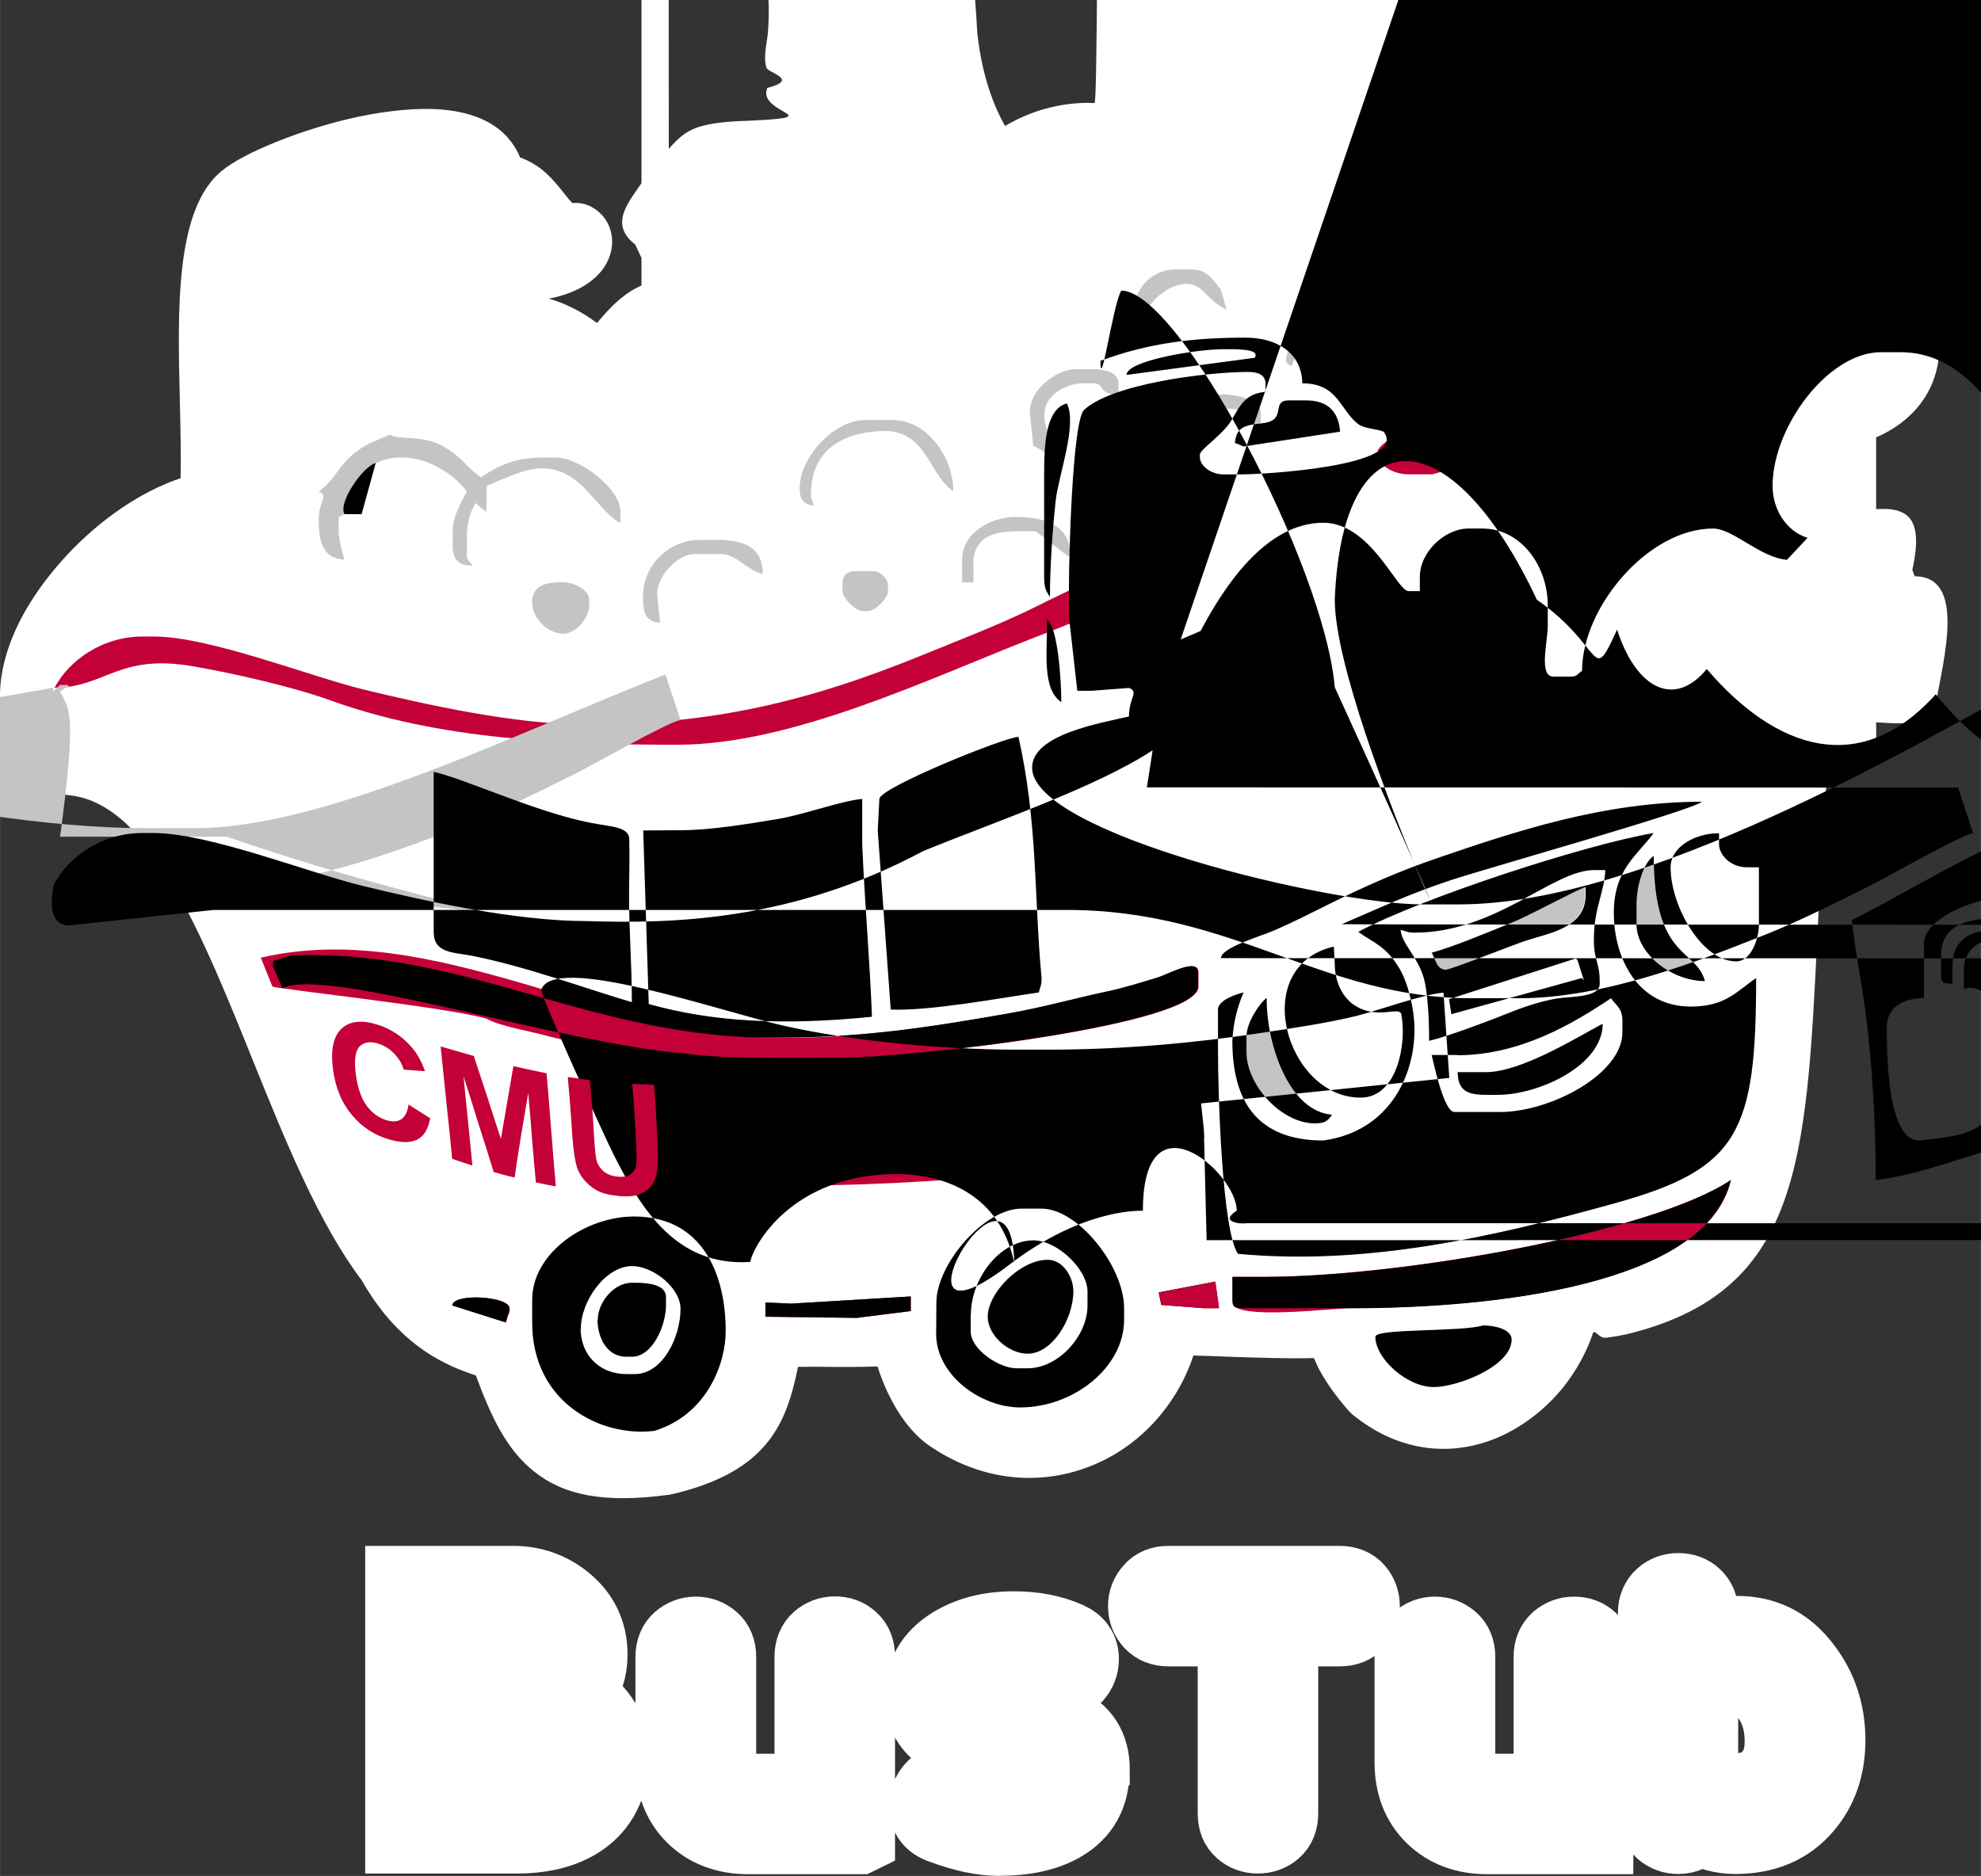 <?xml version="1.0" encoding="UTF-8" standalone="no"?>
<svg
   xmlns:dc="http://purl.org/dc/elements/1.1/"
   xmlns:cc="http://creativecommons.org/ns#"
   xmlns:rdf="http://www.w3.org/1999/02/22-rdf-syntax-ns#"
   xmlns:svg="http://www.w3.org/2000/svg"
   xmlns="http://www.w3.org/2000/svg"
   id="svg2696"
   version="1.1"
   viewBox="0 0 8.547 8.096"
   style="clip-rule:evenodd;fill-rule:evenodd;image-rendering:optimizeQuality;shape-rendering:geometricPrecision;text-rendering:geometricPrecision"
   height="55.808mm"
   width="58.92mm"
   xml:space="preserve"><rect x="0" y="0" width="8.547" height="8.096" fill="#333333" stroke="none"/>
 <defs
   id="defs2667">
  <style
   id="style2665"
   type="text/css">
   <![CDATA[
    .fil5 {fill:black}
    .fil4 {fill:#BAB9B9}
    .fil1 {fill:white}
    .fil2 {fill:#C30037}
    .fil3 {fill:#C4C4C4}
    .fil7 {fill:black;fill-rule:nonzero}
    .fil0 {fill:white;fill-rule:nonzero}
    .fil6 {fill:#C30037;fill-rule:nonzero}
   ]]>
  </style>
 
  
  
  
  
  
  
  
  
  
  
  
  
  
 </defs>
 <path
   class="fil0"
   d="m 8.092,2.972 0.021,0.001 c 0.045,0.003 0.089,0.079 0.096,0.043 0.008,-0.043 0.01,-0.057 0.013,-0.072 0.017,-0.085 0.036,-0.183 0.036,-0.257 1.451e-4,-0.032 0.003,-0.056 0.002,-0.056 -0.026,-1.015e-4 -0.049,-0.007 -0.07,-0.019 -0.02,0.024 -0.047,0.041 -0.077,0.048 -0.003,0.002 -0.006,0.006 -0.011,0.011 -7.399e-4,8.704e-4 -0.002,-2.321e-4 -0.003,-0.002 l -0.006,-0.005 c 0.002,0.03 9.575e-4,0.07 -6.383e-4,0.118 -0.002,0.059 -0.004,0.132 -2.466e-4,0.19 z m 0.003,0.29 c -0.03,-0.002 -0.056,-0.004 -0.068,-0.002 l -1.45e-5,-8.7e-5 c -0.057,0.008 -0.101,-0.003 -0.134,-0.029 -0.027,0.299 -0.04,0.57 -0.052,0.812 -0.048,0.98 -0.075,1.537 -0.83,1.717 L 7.012,5.759 C 6.988,5.765 6.961,5.769 6.932,5.773 6.9,5.778 6.887,5.742 6.874,5.75 6.847,5.833 6.802,5.915 6.744,5.988 6.67,6.079 6.572,6.157 6.462,6.204 6.346,6.253 6.216,6.269 6.083,6.234 6.003,6.213 5.923,6.174 5.846,6.113 5.839,6.108 5.832,6.102 5.825,6.095 5.785,6.051 5.734,5.987 5.695,5.916 5.685,5.898 5.677,5.88 5.669,5.861 c -0.122,0.003 -0.244,-0.002 -0.372,-0.006 -0.049,-0.002 -0.098,-0.004 -0.148,-0.005 -0.025,0.075 -0.06,0.144 -0.103,0.205 -0.082,0.118 -0.193,0.209 -0.321,0.264 -0.128,0.055 -0.27,0.074 -0.415,0.047 C 4.207,6.347 4.103,6.304 4.005,6.236 l 2.321e-4,-3.337e-4 -0.002,-0.001 C 3.935,6.185 3.88,6.11 3.84,6.03 c -0.022,-0.043 -0.04,-0.089 -0.054,-0.133 -0.072,0.003 -0.136,0.002 -0.201,0.002 -0.045,-4.787e-4 -0.091,-9.72e-4 -0.142,-1.45e-5 -0.05,0.243 -0.128,0.451 -0.541,0.549 l -8.71e-5,-3.482e-4 c -0.005,0.001 -0.009,0.002 -0.014,0.003 -0.28,0.038 -0.454,0.004 -0.586,-0.102 C 2.186,6.255 2.121,6.12 2.053,5.936 1.939,5.898 1.727,5.819 1.561,5.526 1.376,5.281 1.234,4.931 1.092,4.579 0.871,4.031 0.648,3.476 0.307,3.433 0.286,3.432 0.264,3.426 0.244,3.414 0.136,3.351 0.067,3.268 0.03,3.172 c -0.05,-0.13 -0.035,-0.274 0.021,-0.416 0.049,-0.123 0.132,-0.246 0.232,-0.354 0.002,-0.003 0.005,-0.006 0.008,-0.009 0.141,-0.151 0.32,-0.274 0.488,-0.329 0.002,-0.099 -4.0619e-4,-0.21 -0.003,-0.325 -0.01,-0.401 -0.022,-0.837 0.182,-1.003 l 2.6111e-4,3.1915e-4 c 0.088,-0.074 0.344,-0.181 0.59,-0.233 0.126,-0.026 0.254,-0.04 0.364,-0.03 0.14,0.013 0.254,0.064 0.315,0.172 0.006,0.011 0.012,0.022 0.016,0.034 0.095,0.034 0.145,0.098 0.192,0.157 0.014,0.018 0.027,0.034 0.035,0.04 0.042,-0.004 0.081,0.01 0.114,0.039 l -4.36e-5,4.352e-5 6.093e-4,5.2224e-4 c 0.033,0.029 0.054,0.071 0.056,0.12 l 1.451e-4,0.005 c 4.062e-4,0.032 -0.008,0.068 -0.028,0.102 -0.032,0.055 -0.105,0.119 -0.245,0.146 0.071,0.02 0.14,0.055 0.208,0.105 0.108,-0.131 0.266,-0.283 0.538,-0.101 0.105,0.07 0.176,0.147 0.223,0.221 l 0.006,-0.01 c 0.03,-0.048 0.117,-0.137 0.207,-0.2 0.076,-0.053 0.161,-0.093 0.237,-0.093 0.046,0 0.088,0.003 0.13,0.01 0.014,-0.189 0.097,-0.377 0.227,-0.52 0.14,-0.154 0.333,-0.257 0.552,-0.257 l 0.025,9.1391e-4 c 0.115,0.004 0.231,0.056 0.
333449,0.131 0.09,0.066 0.171,0.15 0.229,0.233 0.047,-0.075 0.105,-0.143 0.172,-0.192 0.076,-0.056 0.163,-0.089 0.258,-0.086 0.023,-0.091 0.062,-0.175 0.114,-0.247 0.076,-0.107 0.18,-0.189 0.296,-0.237 0.119,-0.049 0.253,-0.062 0.385,-0.028 0.126,0.032 0.25,0.107 0.358,0.232 0.096,0.111 0.127,0.207 0.154,0.305 0.076,-0.054 0.157,-0.091 0.3,-0.091 0.106,0 0.177,0.057 0.222,0.141 0.029,0.053 0.045,0.119 0.051,0.181 0.355,-0.013 0.617,0.122 0.767,0.307 0.07,0.085 0.116,0.181 0.137,0.279 0.022,0.101 0.017,0.204 -0.015,0.301 -0.057,0.171 -0.199,0.315 -0.432,0.381 0.055,-0.006 0.108,-0.007 0.159,0.005 0.137,0.031 0.219,0.114 0.201,0.315 0.104,0.055 0.137,0.173 0.136,0.314 -5.077e-4,0.104 -0.022,0.215 -0.041,0.31 l -0.013,0.068 c -0.039,0.219 -0.239,0.206 -0.398,0.195 z M 7.775,2.313 c -0.018,-0.022 -0.03,-0.049 -0.032,-0.079 -5.223e-4,-0.006 -6.818e-4,-0.012 -4.497e-4,-0.018 h -1.161e-4 c 8.7e-5,-0.002 8.7e-5,-0.025 8.7e-5,-0.049 h 5.658e-4 c -5.8e-5,-0.167 -1.161e-4,-0.38 0.235,-0.391 0.128,-0.037 0.203,-0.11 0.231,-0.193 0.015,-0.046 0.017,-0.097 0.006,-0.148 -0.012,-0.055 -0.038,-0.109 -0.078,-0.158 -0.101,-0.124 -0.288,-0.214 -0.551,-0.199 l -0.097,0.025 c -0.078,0.019 -0.156,-0.028 -0.176,-0.105 -0.004,-0.015 -0.005,-0.029 -0.004,-0.044 l -0.001,-0.098 v -0.002 h -5.657e-4 c 0,-0.034 -0.004,-0.07 -0.013,-0.096 -0.072,0.007 -0.114,0.04 -0.166,0.081 -0.03,0.024 -0.063,0.05 -0.101,0.075 -0.066,0.044 -0.156,0.027 -0.201,-0.04 -0.005,-0.008 -0.01,-0.016 -0.013,-0.024 -0.035,-0.074 -0.051,-0.135 -0.067,-0.195 -0.02,-0.074 -0.039,-0.145 -0.098,-0.213 -0.067,-0.078 -0.14,-0.123 -0.211,-0.141 -0.07,-0.018 -0.14,-0.011 -0.204,0.015 -0.066,0.027 -0.126,0.075 -0.17,0.138 -0.051,0.071 -0.081,0.16 -0.081,0.259 0,0.08 -0.065,0.145 -0.145,0.145 -0.027,0 -0.053,-0.007 -0.074,-0.021 -0.011,-0.005 -0.022,-0.009 -0.033,-0.012 -0.036,-0.008 -0.071,0.003 -0.103,0.027 -0.046,0.034 -0.087,0.088 -0.12,0.15 -0.029,0.054 -0.05,0.112 -0.063,0.166 -0.018,0.078 -0.096,0.126 -0.174,0.108 -0.02,-0.005 -0.037,-0.013 -0.053,-0.024 -0.062,-0.044 -0.1,-0.131 -0.131,-0.199 -0.008,-0.019 -0.016,-0.036 -0.019,-0.041 -0.039,-0.069 -0.107,-0.145 -0.185,-0.201 -0.059,-0.043 -0.121,-0.073 -0.174,-0.075 -0.004,-1.3056e-4 -7.834e-4,2.176e-4 -0.015,2.176e-4 -0.131,0 -0.25,0.065 -0.338,0.162 -0.092,0.101 -0.149,0.233 -0.154,0.363 -1.161e-4,0.003 1.741e-4,0.002 1.741e-4,0.017 0,0.017 0.002,0.033 0.004,0.048 0.007,0.047 0.012,0.084 -0.01,0.133 -0.045,0.103 -0.119,0.134 -0.272,0.067 -0.018,-0.008 -0.036,-0.013 -0.057,-0.016 -0.023,-0.004 -0.05,-0.005 -0.084,-0.005 -0.01,0 -0.039,0.017 -0.071,0.04 -0.06,0.042 -0.113,0.093 -0.128,0.116 -0.103,0.164 -0.148,0.254 -0.167,0.291 -0.049,0.098 -0.071,0.141 -0.194,0.092 l -1.161e-4,3.047e-4 c -0.102,-0.04 -0.099,-0.085 -0.091,-0.164 0.004,-0.041 0.022,-0.206 -0.183,-0.344 -0.077,-0.051 -0.139,0.027 -0.181,0.079 -0.
052528,0.066 -0.095,0.119 -0.178,0.126 -0.049,0.004 -0.094,-0.016 -0.123,-0.051 -0.088,-0.091 -0.176,-0.13 -0.259,-0.131 -0.102,-2.031e-4 -0.208,0.055 -0.31,0.144 -0.157,0.139 -0.207,0.377 -0.222,0.452 -0.018,0.088 -0.027,0.138 -0.144,0.142 -0.037,0.001 -0.065,-0.004 -0.088,-0.015 -0.052,0.004 -0.109,0.007 -0.157,0.008 -0.102,3.191e-4 -0.198,-0.012 -0.235,-0.049 l -0.003,-0.003 c -0.02,0.052 -0.07,0.088 -0.126,0.092 -0.13,0.017 -0.293,0.125 -0.425,0.265 -0.002,0.002 -0.004,0.005 -0.007,0.007 -0.076,0.083 -0.139,0.175 -0.175,0.265 -0.031,0.077 -0.041,0.149 -0.019,0.205 0.011,0.029 0.033,0.057 0.067,0.081 0.492,0.082 0.744,0.705 0.992,1.321 0.136,0.338 0.272,0.674 0.435,0.886 0.005,0.007 0.01,0.014 0.013,0.021 0.118,0.211 0.271,0.262 0.347,0.287 0.002,7.689e-4 0.005,0.002 0.007,0.002 0.07,0.023 0.115,0.04 0.142,0.115 0.059,0.167 0.107,0.284 0.177,0.34 0.065,0.052 0.17,0.066 0.355,0.042 0.271,-0.066 0.301,-0.221 0.335,-0.398 l 0.007,-0.035 c 0.013,-0.068 0.072,-0.116 0.138,-0.118 m -0.847,-3.926 c -0.019,-0.022 -0.031,-0.05 -0.034,-0.081 m -0.727,-0.122 c 0.066,-0.059 0.136,-0.107 0.209,-0.144 -0.067,0.002 -0.127,-0.002 -0.176,-0.015 -0.136,-0.037 -0.204,-0.117 -0.172,-0.263 0.004,-0.062 0.031,-0.082 0.074,-0.11 0.014,-0.009 0.049,-0.032 0.076,-0.059 0.001,-0.001 0.002,-0.003 0.004,-0.004 -0.012,2.6112e-4 -0.019,7.2533e-4 -0.022,0.001 -0.12,0.027 -0.213,0.05 -0.295,0.074 -0.051,0.014 -0.096,0.029 -0.138,0.044 -0.016,0.111 -0.024,0.334 -0.022,0.554 0.002,0.184 0.01,0.359 0.026,0.453 0.001,-0.009 0.005,-0.016 0.017,-0.016 0.052,-1.451e-4 0.096,0.009 0.124,0.014 0.034,-0.136 0.112,-0.366 0.295,-0.528 z m 0.36,-0.546 c -0.02,0.022 -0.046,0.038 -0.076,0.044 l 0.008,0.005 c 0.002,4.0618e-4 0.004,0.001 0.003,0.002 -0.011,0.019 -0.023,0.039 -0.038,0.061 0.07,-0.006 0.154,-0.017 0.241,-0.029 l 0.002,-2.901e-4 -0.002,-0.003 c -0.026,-0.032 -0.053,-0.067 -0.1,-0.071 -0.013,-0.001 -0.026,-0.004 -0.038,-0.008 z m -0.076,0.044 c -0.006,0.001 -0.011,0.002 -0.017,0.003 -0.008,0.002 0.016,4.6421e-4 0.025,0.002 z m 1.592,4.628 c 0.093,10e-4 0.183,0.002 0.299,-0.009 0.079,-0.007 0.149,0.05 0.157,0.129 l 1.741e-4,-1.45e-5 c 0.005,0.043 0.024,0.109 0.056,0.17 0.021,0.042 0.046,0.079 0.072,0.098 l 2.031e-4,-2.902e-4 c 0.064,0.045 0.13,0.072 0.194,0.083 0.086,0.016 0.172,0.005 0.248,-0.028 0.077,-0.033 0.145,-0.09 0.197,-0.164 0.042,-0.06 0.073,-0.132 0.087,-0.213 0.013,-0.072 0.078,-0.122 0.15,-0.118 0.095,0.001 0.179,0.004 0.261,0.008 0.159,0.006 0.308,0.012 0.46,6.963e-4 0.079,-0.006 0.148,0.054 0.155,0.133 l 1.305e-4,-1.45e-5 c 0.002,0.024 0.013,0.052 0.028,0.08 0.023,0.043 0.054,0.082 0.081,0.112 0.042,0.033 0.084,0.053 0.124,0.064 0.066,0.017 0.133,0.009 0.193,-0.017 0.066,-0.028 0.125,-0.076 0.171,-0.132 0.04,-0.049 0.068,-0.103 0.082,-0.155 0.005,-0.019 0.013,-0.036 0.024,-0.05 0.058,-0.083 0.171,-0.1 0.264,-0.114 0.022,-0.003 0.043,-0.
0064 0.053,-0.009 l 0.002,-4.061e-4 -4.35e-5,-1.596e-4 c 0.543,-0.129 0.567,-0.607 0.608,-1.448 0.022,-0.444 0.048,-0.98 0.152,-1.614 0.007,-0.045 0.034,-0.081 0.071,-0.102 m -2.73,3.245 c 0.006,3.191e-4 0.012,0.001 0.018,0.002 m 3.032,-2.897 -0.003,3.772e-4 5.81e-5,7.398e-4 0.006,0.005 c -7.544e-4,-0.002 -0.002,-0.004 -0.002,-0.006 z"
   id="path2670"
   style="fill:#ffffff;fill-rule:nonzero" /><path
   class="fil1"
   d="m 8.01,3.116 c 0.088,-0.011 0.319,0.05 0.341,-0.074 0.036,-0.203 0.132,-0.554 -0.09,-0.555 -0.003,-0.009 -0.007,-0.019 -0.01,-0.028 0.078,-0.348 -0.14,-0.257 -0.364,-0.237 0.004,-0.108 -0.019,-0.301 0.11,-0.301 0.646,-0.167 0.412,-1.044 -0.433,-0.987 -0.037,0.009 -0.073,0.019 -0.11,0.028 -4.787e-4,-0.036 -9.574e-4,-0.072 -0.001,-0.109 0,-0.105 -0.032,-0.242 -0.131,-0.242 -0.186,0 -0.235,0.089 -0.374,0.182 -0.079,-0.164 -0.058,-0.294 -0.19,-0.447 -0.368,-0.426 -0.921,-0.112 -0.921,0.366 -0.267,-0.141 -0.476,0.175 -0.534,0.423 -0.034,-0.009 -0.087,-0.157 -0.109,-0.195 -0.089,-0.155 -0.297,-0.343 -0.479,-0.349 -0.367,-0.013 -0.656,0.346 -0.656,0.686 0,0.097 0.05,0.169 -0.075,0.115 -0.058,-0.026 -0.118,-0.034 -0.198,-0.034 -0.103,0 -0.283,0.163 -0.321,0.224 -0.413,0.659 0.068,0.166 -0.432,-0.168 -0.265,-0.177 -0.378,0.174 -0.451,0.18 -0.254,-0.269 -0.536,-0.213 -0.776,-0.002 -0.259,0.229 -0.273,0.643 -0.276,0.543 -0.007,0.004 -0.358,0.014 -0.371,0.001 -0.076,-0.154 -0.07,-1.082 -0.012,-1.237 0.14,-0.056 0.275,-0.093 0.524,-0.15 0.049,-0.011 0.277,-0.011 0.277,0.056 0,0.024 0.015,0.012 0.015,0.035 -0.069,0.01 -0.074,0.087 -0.137,0.153 -0.049,0.051 -0.11,0.085 -0.11,0.086 -0.047,0.173 0.269,0.116 0.59,0.074 0.225,-0.029 0.203,-0.147 0.168,-0.13 -0.159,0 -0.146,-0.205 -0.353,-0.222 0,-0.377 -0.919,-0.088 -1.071,0.046 C 0.834,1.025 0.952,1.781 0.918,2.182 c -0.429,0.046 -1.089,0.823 -0.602,1.107 0.683,0.074 0.89,1.54 1.365,2.157 0.197,0.355 0.473,0.345 0.487,0.385 0.135,0.381 0.227,0.54 0.699,0.476 0.384,-0.091 0.407,-0.307 0.454,-0.548 0.224,-0.014 0.354,0.007 0.577,-0.014 0.011,0.105 0.083,0.296 0.189,0.372 0.392,0.273 0.868,0.038 0.951,-0.414 0.268,0.003 0.501,0.026 0.739,0.008 0.009,0.108 0.094,0.221 0.154,0.285 0.346,0.281 0.734,-0.02 0.81,-0.31 0.027,-0.047 0.174,-0.053 0.237,-0.068 0.962,-0.229 0.553,-1.257 0.869,-3.18 0.012,0.005 0.144,-0.052 0.2,-0.062 0.06,0.036 0.031,0.081 0.031,0.143 -0.079,0.02 -0.135,0.116 -0.13,0.151 0.01,0.072 -0.038,0.46 0.061,0.445 z"
   id="path2672"
   style="fill:#ffffff" /><path
   class="fil2"
   d="m 0.233,2.968 c 0.221,0 0.276,-0.148 0.597,-0.093 0.177,0.03 0.436,0.09 0.591,0.146 0.471,0.171 1.005,0.193 1.502,0.193 0.492,0 1.073,-0.28 1.536,-0.461 0.142,-0.055 0.376,-0.148 0.491,-0.203 l 0.025,-0.16 c -0.072,0.017 -0.408,0.179 -0.491,0.221 -0.155,0.078 -0.33,0.145 -0.499,0.214 -0.501,0.205 -0.919,0.302 -1.454,0.302 -0.309,0 -0.702,-0.088 -0.965,-0.152 -0.235,-0.058 -0.664,-0.228 -0.901,-0.228 h -0.049 c -0.176,0 -0.318,0.103 -0.381,0.221 z"
   id="path2674"
   style="fill:#c30037" /><path
   class="fil2"
   d="m 6.178,2.047 c 0.027,0 0.357,-0.134 0.435,-0.155 0.143,-0.039 0.4,-0.022 0.4,-0.189 v -0.061 c 0,-0.048 -0.067,-0.098 -0.123,-0.098 h -0.074 c -0.119,0 -0.872,0.327 -0.872,0.405 0,0.062 0.067,0.098 0.135,0.098 z m -5.053,2.086 0.05,0.124 c -0.01,0.008 0.747,0.088 0.923,0.139 0.058,0.033 0.19,0.054 0.268,0.076 0.17,0.047 0.412,0.049 0.599,0.083 0.137,0.025 0.509,0.01 0.671,0.01 0.297,0 1.535,-0.141 1.535,-0.307 v -0.061 c 0,-0.065 -0.128,0.008 -0.174,0.022 -0.064,0.019 -0.15,0.046 -0.211,0.059 -0.157,0.033 -0.277,0.069 -0.442,0.098 -0.317,0.055 -0.61,0.103 -0.978,0.103 -0.744,0 -1.499,-0.519 -2.241,-0.346 z m 4.071,0.777 -0.012,-0.111 c -0.52,0.147 -1.442,0.249 -2.169,0.209 -0.025,-0.001 -0.042,0.014 -0.042,0.035 0,0.034 0.003,0.074 0.049,0.074 0.778,0.008 1.445,-0.016 2.174,-0.207 z m 0.712,0.305 c 0.04,0 0.135,-0.085 0.135,-0.147 0,-0.049 -0.067,-0.098 -0.111,-0.098 -0.061,0 -0.147,0.057 -0.147,0.111 v 0.012 c 0,0.063 0.071,0.123 0.123,0.123 z m 1.118,-0.221 c 0.067,-0.035 0.147,-0.058 0.147,-0.16 0,-0.015 -0.019,-0.049 -0.049,-0.049 h -0.025 c -0.081,0 -0.16,0.043 -0.16,0.123 0,0.016 0.072,0.074 0.086,0.086 z m -1.572,0.516 h -0.135 v 0.112 c 0,0.078 0.441,0.023 0.516,0.023 0.603,0 1.528,-0.098 1.634,-0.553 -0.335,0.224 -1.414,0.418 -2.014,0.418 z"
   id="path2676"
   style="fill:#c30037" /><polygon
   transform="translate(1.6554492e-5,-4.9108921e-6)"
   class="fil2"
   points="3.93,5.658 3.93,5.595 3.415,5.626 3.304,5.621 3.304,5.683 3.697,5.688 "
   id="polygon2678"
   style="fill:#c30037" /><path
   class="fil2"
   d="m 1.953,5.634 0.23,0.073 0.004,-0.012 c 0.008,-0.033 0.012,-0.023 0.012,-0.049 0,-0.052 -0.244,-0.067 -0.246,-0.012 z"
   id="path2680"
   style="fill:#c30037" /><path
   class="fil3"
   d="m 2.579,5.695 c 0,0.081 0.043,0.16 0.123,0.16 h 0.025 c 0.09,0 0.147,-0.137 0.147,-0.221 v -0.037 c 0,-0.054 -0.079,-0.061 -0.135,-0.061 h -0.012 c -0.08,0 -0.147,0.086 -0.147,0.16 z m -0.983,-3.783 c -0.14,0.074 -0.131,0.146 -0.221,0.209 0.045,0.017 0,0.039 0,0.123 0,0.1 0.019,0.164 0.111,0.172 -0.011,-0.046 -0.025,-0.077 -0.025,-0.135 v -0.049 l 0.025,-0.012 c -0.029,-0.049 0.079,-0.206 0.135,-0.221 0.161,-0.077 0.338,0.041 0.393,0.123 -0.024,0.045 -0.061,0.106 -0.061,0.172 v 0.061 c 0,0.062 0.025,0.085 0.086,0.086 -0.015,-0.022 -0.025,-0.022 -0.025,-0.049 v -0.074 c 0,-0.065 0.015,-0.106 0.037,-0.147 l 0.047,0.039 0.002,-0.113 c 0.159,-0.067 0.277,-0.137 0.427,0.015 0.034,0.034 0.112,0.134 0.15,0.144 v -0.049 c 0,-0.095 -0.172,-0.233 -0.283,-0.233 -0.135,0 -0.202,0.007 -0.319,0.086 -0.065,-0.044 -0.076,-0.084 -0.162,-0.133 -0.093,-0.053 -0.192,-0.026 -0.231,-0.051 l -0.086,0.037 z m 0.7,0.688 c 0,0.067 0.065,0.135 0.135,0.135 0.052,0 0.111,-0.067 0.111,-0.123 v -0.025 c 0,-0.042 -0.068,-0.074 -0.111,-0.074 h -0.012 c -0.068,0 -0.123,0.016 -0.123,0.086 z m 0.54,-0.025 c -0.011,-0.076 0.082,-0.184 0.16,-0.184 h 0.111 c 0.073,0 0.112,0.069 0.184,0.086 0,-0.117 -0.084,-0.147 -0.197,-0.147 h -0.074 c -0.132,0 -0.246,0.106 -0.246,0.246 0,0.064 0.009,0.109 0.074,0.111 z m 0.663,-0.442 c 0,-0.194 0.14,-0.266 0.304,-0.273 0.196,-0.008 0.203,0.189 0.31,0.26 0,-0.153 -0.119,-0.307 -0.258,-0.307 h -0.123 c -0.135,0 -0.282,0.161 -0.282,0.295 0,0.044 0.015,0.07 0.061,0.074 -0.008,-0.035 -0.012,-0.021 -0.012,-0.049 z m 0.332,0.418 v -0.025 c 0,-0.029 -0.033,-0.061 -0.061,-0.061 h -0.086 c -0.029,0 -0.049,0.02 -0.049,0.049 v 0.037 c 0,0.03 0.056,0.086 0.086,0.086 h 0.025 c 0.03,0 0.086,-0.056 0.086,-0.086 z m 0.368,-0.111 c 0,-0.164 0.151,-0.147 0.27,-0.147 l 0.14,0.108 0.008,-0.01 c 0,-0.125 -0.113,-0.16 -0.233,-0.16 -0.116,0 -0.233,0.073 -0.233,0.184 v 0.098 h 0.049 v -0.074 z m 0.307,-0.651 c 0,-0.081 0.088,-0.135 0.172,-0.135 h 0.037 c 0.058,0 0.014,0.047 0.111,0.049 v -0.049 c 0,-0.048 -0.061,-0.061 -0.111,-0.061 h -0.074 c -0.083,0 -0.209,0.094 -0.197,0.197 l 0.014,0.135 c 0.029,0.008 0.131,0.089 0.114,0.021 -0.009,-0.034 -0.066,-0.078 -0.066,-0.144 z m 0.786,-0.454 -0.025,-0.086 c -0.031,-0.036 -0.057,-0.086 -0.123,-0.086 h -0.074 c -0.092,0 -0.172,0.074 -0.172,0.16 v 0.074 h 0.037 c 0.002,-0.09 0.106,-0.172 0.184,-0.172 0.073,0 0.08,0.066 0.172,0.111 z m -0.16,0.54 c 0,-0.055 0.077,-0.111 0.135,-0.111 h 0.037 c 0.094,0 0.059,0.057 0.123,0.074 0.016,-0.032 0.012,0.01 0.012,-0.037 v -0.025 c 0,-0.049 -0.106,-0.074 -0.16,-0.074 -0.087,0 -0.197,0.068 -0.197,0.16 v 0.086 c 0,0.041 0.052,0.077 0.086,0.086 0,-0.089 -0.037,-0.092 -0.037,-0.16 z m 0.442,-0.295 c 0.005,-0.045 0.08,-0.123 0.135,-0.123 h 0.049 c 0.094,0 0.042,0.062 0.135,0.111 0,-0.069 -0.025,-0.16 -0.086,-0.16 h -0.098 c -0.069,0 -0.16,0.078 -0.16,0.147 0,0.017 0.014,0.018 0.025,0.025 z m -5.343,1.388 c -0.006,0.028 -
0.012,0.028 -0.012,0.061 v 0.037 c 0,0.029 0.039,0.077 0.074,0.079 l 0.626,-0.067 H 1.105 c 0.72,0 1.099,0.381 1.744,0.381 h 0.209 c 0.37,0 0.781,-0.164 1.055,-0.272 0.147,-0.058 0.307,-0.139 0.452,-0.211 0.088,-0.044 0.384,-0.215 0.45,-0.23 l -0.065,-0.196 c -0.621,0.242 -1.461,0.663 -2.027,0.663 h -0.221 c -0.398,0 -0.988,-0.087 -1.281,-0.193 -0.154,-0.056 -0.413,-0.116 -0.591,-0.146 -0.321,-0.055 -0.376,0.093 -0.597,0.093 z m 5.146,1.498 v 0.074 c 0,0.142 0.149,0.307 0.295,0.307 0.045,0 0.055,-0.012 0.074,-0.037 -0.181,-0.015 -0.282,-0.287 -0.282,-0.504 -0.031,0.022 -0.086,0.108 -0.086,0.16 z m 0.86,-0.282 c 0.02,0 0.294,-0.108 0.342,-0.124 0.101,-0.033 0.259,-0.056 0.259,-0.195 v -0.037 c -0.035,0.009 -0.244,0.124 -0.323,0.156 -0.084,0.034 -0.263,0.109 -0.34,0.127 0.016,0.031 0.022,0.074 0.061,0.074 z m 0.823,-0.283 v 0.086 c 0,0.129 0.154,0.246 0.295,0.246 -0.038,-0.143 -0.221,-0.092 -0.221,-0.54 -0.045,0.033 -0.074,0.13 -0.074,0.209 z m -2.8,1.781 c 0,0.081 0.091,0.16 0.172,0.16 0.105,0 0.197,-0.148 0.197,-0.27 0,-0.059 -0.043,-0.135 -0.111,-0.135 -0.118,0 -0.258,0.142 -0.258,0.246 z"
   id="path2682"
   style="fill:#c4c4c4" /><path
   class="fil4"
   d="M 6.411,1.2 C 6.39,1.185 6.35,1.16 6.35,1.126 v -0.037 c 0,-0.054 0.121,-0.123 0.184,-0.123 0.029,0 0.049,0.02 0.049,0.049 v 0.074 c 0,0.06 -0.118,0.098 -0.172,0.111 z m 0.012,0.049 c 0.104,0 0.221,-0.102 0.221,-0.197 0,-0.075 -0.104,-0.147 -0.172,-0.147 h -0.012 c -0.096,0 -0.197,0.089 -0.197,0.197 0,0.074 0.074,0.147 0.147,0.147 z"
   id="path2684"
   style="fill:#bab9b9" /><path
   class="fil5"
   d="m 5.934,5.769 c 0,-0.037 0.371,-0.02 0.465,-0.049 0.048,0 0.123,0.016 0.123,0.061 0,0.115 -0.233,0.205 -0.336,0.205 -0.117,0 -0.252,-0.124 -0.252,-0.217 z m -4.448,-3.55 h 0.074 l 0.061,-0.221 c -0.056,0.015 -0.164,0.172 -0.135,0.221 z m 2.776,3.464 c 0,-0.104 0.14,-0.246 0.258,-0.246 0.068,0 0.111,0.076 0.111,0.135 0,0.122 -0.092,0.27 -0.197,0.27 -0.081,0 -0.172,-0.078 -0.172,-0.16 z m -0.074,-0.012 v 0.074 c 0,0.08 0.124,0.16 0.197,0.16 h 0.049 c 0.132,0 0.258,-0.139 0.258,-0.27 v -0.061 c 0,-0.097 -0.131,-0.221 -0.233,-0.221 -0.147,0 -0.27,0.167 -0.27,0.319 z m -1.609,0.025 c 0,-0.074 0.068,-0.16 0.147,-0.16 h 0.012 c 0.056,0 0.135,0.007 0.135,0.061 v 0.037 c 0,0.085 -0.057,0.221 -0.147,0.221 h -0.025 c -0.08,0 -0.123,-0.079 -0.123,-0.16 z m -0.074,0.037 c 0,0.115 0.082,0.197 0.197,0.197 h 0.037 c 0.118,0 0.197,-0.156 0.197,-0.282 0,-0.09 -0.118,-0.184 -0.209,-0.184 -0.114,0 -0.221,0.15 -0.221,0.27 z m 3.757,-1.356 -0.01,-0.065 0.548,-0.176 0.007,0.01 0.027,0.085 -0.009,-0.01 z m -0.023,-0.192 c -0.04,0 -0.045,-0.043 -0.061,-0.074 0.077,-0.018 0.256,-0.093 0.34,-0.127 0.08,-0.032 0.288,-0.146 0.323,-0.156 v 0.037 c 0,0.139 -0.158,0.162 -0.259,0.195 -0.048,0.016 -0.322,0.124 -0.342,0.124 z m -0.135,-0.16 c -0.033,0 -0.034,-0.006 -0.061,-0.012 0.005,0.059 0.068,0.11 0.097,0.198 0.021,0.064 0.026,0.194 0.026,0.281 0.085,-0.02 0.271,-0.091 0.363,-0.128 0.058,-0.023 0.129,-0.045 0.19,-0.055 0.062,-0.01 0.183,-0.003 0.183,-0.063 v -0.012 c 0,-0.078 -0.025,-0.093 -0.025,-0.172 v -0.012 c 0,-0.129 0.047,-0.206 0.049,-0.295 h -0.049 c -0.178,0 -0.422,0.27 -0.774,0.27 z m 0.307,0.602 c 0.152,0 0.391,-0.149 0.504,-0.209 0,0.18 -0.274,0.307 -0.454,0.307 h -0.049 c -0.082,0 -0.121,-0.018 -0.123,-0.098 z m -0.123,-0.074 h -0.111 c 0.011,0.047 0.054,0.246 0.098,0.246 h 0.197 c 0.217,0 0.528,-0.163 0.528,-0.344 v -0.049 c 0,-0.056 -0.026,-0.064 -0.049,-0.098 -0.164,0.11 -0.393,0.246 -0.663,0.246 z m -3.992,1.056 c 0,-0.201 0.229,-0.359 0.44,-0.359 0.292,0 0.395,0.245 0.395,0.495 0,0.135 -0.077,0.358 -0.307,0.43 -0.233,0.029 -0.528,-0.123 -0.528,-0.467 z m 1.744,0.012 c 0,-0.162 0.203,-0.405 0.368,-0.405 h 0.086 c 0.156,0 0.356,0.248 0.356,0.43 v 0.049 c 0,0.208 -0.22,0.379 -0.448,0.379 -0.171,0 -0.363,-0.14 -0.363,-0.317 z m -0.111,-0.026 1.161e-4,0.063 -0.233,0.029 -0.394,-0.005 v -0.061 l 0.111,0.005 z m -1.744,0.1 -0.004,0.012 -0.23,-0.073 c 0.002,-0.055 0.246,-0.04 0.246,0.012 0,0.026 -0.004,0.016 -0.012,0.049 z m 3.058,-0.164 0.016,0.114 -0.065,4.497e-4 -0.184,-0.014 -0.011,-0.054 z m 0.21,-0.02 c 0.6,0 1.68,-0.193 2.014,-0.418 -0.106,0.455 -1.031,0.553 -1.634,0.553 h -0.479 c -0.028,0 -0.037,-0.009 -0.037,-0.037 v -0.098 h 0.135 z m -0.074,-1.044 c 0,-0.052 0.055,-0.137 0.086,-0.16 0,0.216 0.102,0.489 0.282,0.504 -0.018,0.025 -0.028,0.037 -0.074,0.037 -0.145,0 -0.295,-0.166 -0.295,-0.307 0,-0.025 0,-0.049 0,-0.074 z m -0.197,0.295 0.012,0.111 0.012,0.479 c 0,0.
059477 -0.02,0.13 -0.073,0.13 l -0.111,0.017 c -0.054,0 -0.165,-0.405 -0.516,-0.405 h -0.037 c -0.267,0 -0.567,0.226 -0.586,0.454 l -0.579,0.012 c -0.061,-0.294 -0.297,-0.384 -0.508,-0.384 -0.452,0 -0.62,0.312 -0.631,0.379 -0.317,0.021 -0.47,-0.224 -0.595,-0.474 -0.034,-0.068 -0.307,-0.668 -0.307,-0.7 0.052,-0.159 0.761,0.089 1.039,0.153 0.277,0.064 0.682,0.105 1.012,0.105 0.045,0 0.09,0 0.135,0 0.323,0 0.635,-0.029 0.912,-0.071 0.146,-0.022 0.289,-0.043 0.417,-0.074 0.101,-0.025 0.287,-0.094 0.378,-0.101 l 0.025,0.368 z m 0.573,-0.676 0.004,0.074 c 0,0.087 0.041,0.149 0.083,0.177 0.107,0.071 0.205,-0.005 0.205,0.048 0.021,0.11 -0.014,0.352 -0.177,0.352 -0.32,0 -0.486,-0.565 -0.115,-0.652 z m -4.536,0.18 -0.041,-0.094 v -0.025 c 0.044,-0.01 0.058,-0.025 0.111,-0.025 h 0.061 c 0.696,0 1.229,0.356 1.977,0.356 0.012,0 0.025,0 0.037,0 0.368,0 0.661,-0.048 0.978,-0.103 0.165,-0.029 0.286,-0.065 0.442,-0.098 0.061,-0.013 0.147,-0.039 0.211,-0.059 0.046,-0.014 0.174,-0.087 0.174,-0.022 0,0.02 0,0.041 0,0.061 0,0.166 -1.238,0.307 -1.535,0.307 -0.161,0 -0.533,0.008 -0.671,-0.017 -0.537,-0.04 -1.556,-0.378 -1.745,-0.282 z m 0.652,-0.935 c 0.124,0.026 0.436,0.172 0.672,0.219 0.1,0.02 0.178,0.016 0.172,0.082 0.002,0.076 -8.124e-4,0.157 -9.574e-4,0.234 -2.902e-4,0.145 0.012,0.297 0.012,0.459 -0.192,-0.056 -0.455,-0.154 -0.689,-0.2 -0.083,-0.016 -0.166,-0.011 -0.166,-0.103 v -0.691 z m 5.19,0.572 c 0,-0.079 0.028,-0.176 0.074,-0.209 0,0.448 0.183,0.398 0.221,0.54 -0.141,0 -0.295,-0.116 -0.295,-0.246 z m 0.147,-0.16 c 0,-0.089 0.106,-0.147 0.209,-0.147 v 0.049 c 0,0.038 0.042,0.098 0.123,0.098 h 0.049 v 0.246 c 0,0.066 -0.035,0.16 -0.098,0.16 -0.149,0 -0.283,-0.24 -0.283,-0.405 z m -3.414,-0.295 c 0,-0.048 0.542,-0.267 0.6,-0.268 0.084,0.369 0.067,0.695 0.1,1.042 0,0.033 -0.006,0.034 -0.012,0.061 -0.179,0.026 -0.466,0.08 -0.639,0.074 l -0.056,-0.773 0.007,-0.136 z m -0.86,0.135 c 0.136,0 0.297,-0.028 0.419,-0.048 0.112,-0.018 0.28,-0.08 0.367,-0.087 v 0.197 c 0.01,0.241 0.033,0.501 0.042,0.743 -0.386,0.039 -0.689,0.022 -0.963,-0.055 l -0.024,-0.749 z m 2.927,0.438 c 0.281,-0.149 0.98,-0.376 1.274,-0.426 -0.07,0.096 -0.172,0.157 -0.172,0.344 0,0.199 0.104,0.405 0.332,0.405 0.15,0 0.198,-0.066 0.282,-0.123 0,0.662 -0.073,0.822 -0.603,0.97 -0.551,0.154 -1.092,0.271 -1.633,0.22 -0.068,-0.099 -0.086,-0.684 -0.086,-0.882 0,-0.057 0,-0.115 0,-0.172 0,-0.04 0.076,-0.066 0.111,-0.074 -0.019,0.04 -0.045,0.119 -0.049,0.209 0,0.254 0.102,0.43 0.393,0.43 0.279,-0.039 0.393,-0.273 0.393,-0.479 0,-0.09 -0.03,-0.207 -0.066,-0.265 -0.06,-0.098 -0.11,-0.108 -0.176,-0.156 z m -0.593,0.114 c 0,-0.046 0.179,-0.097 0.226,-0.118 0.098,-0.043 0.143,-0.067 0.232,-0.111 0.156,-0.078 0.308,-0.146 0.482,-0.205 0.325,-0.111 0.71,-0.241 1.135,-0.241 -0.045,0.039 -0.935,0.289 -1.085,0.339 -0.186,0.062 -0.299,0.117 -0.468,0.189 -0.052,0.022 -0.116,0.
023588 -0.183,0.057 -0.045,0.023 -0.069,0.041 -0.106,0.066 -0.044,0.03 -0.17,0.109 -0.233,0.111 0,-0.029 0,-0.057 0,-0.086 z m -3.5,-0.847 0.021,0.779 C 1.599,4.049 1.326,3.982 1.142,4.025 L 0.699,3.248 C 1.102,3.185 1.416,3.179 1.768,3.288 Z m 3.107,-0.012 c 0,-0.133 0.117,-0.16 0.246,-0.16 0,0.016 0,0.033 0,0.049 -0.118,0 -0.197,0.041 -0.197,0.16 0,0.025 0,0.049 0,0.074 -0.035,-0.003 -0.049,2.901e-4 -0.049,-0.037 0,-0.029 0,-0.057 0,-0.086 z m 0.229,-0.476 c 0.001,0.077 0.003,0.154 0.004,0.23 -0.099,0.008 -0.307,0.087 -0.307,0.197 0,0.078 0,0.156 0,0.233 -0.089,0.002 -0.16,0.038 -0.16,0.126 0,0.106 -7.399e-4,0.489 0.139,0.489 0.17,-0.019 0.311,-0.028 0.316,-0.184 0.005,-0.148 0.065,-0.514 -0.123,-0.471 0,-0.025 0,-0.058 0,-0.083 0,-0.062 0.044,-0.123 0.111,-0.123 0.012,0 0.025,0 0.037,0 0.013,0.295 0.026,0.589 0.04,0.884 -0.198,0.045 -0.356,0.121 -0.568,0.148 0,-0.281 -0.02,-0.61 -0.069,-0.889 -0.012,-0.071 -0.029,-0.177 -0.034,-0.233 0.208,-0.105 0.407,-0.228 0.615,-0.324 z m 1.417,-0.605 c 0,-0.04 0.043,-0.045 0.074,-0.061 l 0.029,1.093 -0.004,0.27 -0.084,0.029 -0.017,-1.245 0.003,-0.086 z m 1.498,0.504 c 0.027,-0.04 0.043,-0.086 0.111,-0.086 h 0.049 c -0.021,0.079 -0.115,0.097 -0.123,0.197 h 0.037 l -0.052,0.081 z m -3.071,-0.147 c 0.022,0.065 0.043,0.13 0.065,0.196 -0.065,0.015 -0.362,0.186 -0.45,0.23 -0.144,0.072 -0.305,0.153 -0.452,0.211 -0.274,0.108 -0.685,0.272 -1.055,0.272 h -0.209 c -0.645,0 -1.024,-0.381 -1.744,-0.381 H 0.921 l -0.626,0.067 c -0.09,-0.005 -0.075,-0.12 -0.062,-0.178 0.062,-0.118 0.205,-0.221 0.381,-0.221 h 0.049 c 0.237,0 0.667,0.171 0.901,0.228 0.263,0.064 0.657,0.152 0.965,0.152 0.372,0.012 0.888,9.574e-4 1.454,-0.302 0.308,-0.126 0.747,-0.275 0.99,-0.435 -0.008,0.053 -0.016,0.106 -0.025,0.16 z m 2.923,-0.197 c 0.039,-0.073 0.021,-0.038 0.108,-0.064 0.042,-0.012 0.077,-0.047 0.125,-0.047 h 0.012 c 0.028,0 0.027,0.01 0.049,0.025 l 0.015,0.135 -0.003,0.062 h -0.025 v -0.037 c 0,-0.042 -0.032,-0.111 -0.074,-0.111 h -0.012 c -0.066,0 -0.118,0.035 -0.197,0.037 z m -2.665,0.454 c 0,-0.063 1.1,-0.588 1.265,-0.626 -0.016,0.032 -0.012,-0.01 -0.012,0.037 v 1.339 l -0.005,-0.012 -0.729,0.291 -0.011,-0.014 0.368,-0.577 c 0.052,0.035 0.112,0.103 0.167,0.103 0.037,0 0.042,-0.021 0.049,-0.049 -0.232,-0.062 -0.305,-0.514 -0.405,-0.54 -0.016,0.032 -0.012,-0.01 -0.012,0.037 v 0.098 c 0,0.079 0.069,0.275 0.16,0.282 -0.025,0.109 -0.234,0.405 -0.302,0.508 -0.092,0.14 -0.239,0.339 -0.459,0.339 -0.012,0 -0.025,0 -0.037,0 0,-0.041 0,-0.082 0,-0.123 -0.014,-0.336 -0.027,-0.671 -0.041,-1.007 0.001,-0.029 0.003,-0.057 0.004,-0.086 z m 1.437,-0.651 c 0.113,-0.13 0.841,-0.209 1.118,-0.209 0,0.213 -0.028,0.572 -0.058,0.764 -0.018,0.114 -0.032,0.685 -0.126,0.685 h -0.147 c -0.076,0 -0.319,-0.42 -0.319,-0.504 v -0.012 c 0,-0.106 0.208,-0.467 0.111,-0.467 -0.028,0 -0.027,0.01 -0.049,0.025 0,0.171 -0.232,0.56 -0.332,0.626 l -0.012,0.111 0.
033742,0.039 0.012,0.007 0.163,-0.181 c 0.101,0.002 0.224,0.265 0.246,0.356 -0.221,0 -0.423,0.057 -0.602,0.098 v -0.467 l -0.037,-0.872 z m -5.564,0.025 c -0.084,-0.056 -0.061,-0.217 -0.061,-0.356 0.047,0.035 0.061,0.265 0.061,0.356 z m 3.979,0.381 c -0.03,-0.55 1.59,-1.004 2.095,-1.147 0.102,-0.021 0.8,-0.201 0.852,-0.228 0.062,0.042 0.184,0.136 0.184,0.233 0,0.342 -0.463,0.365 -0.705,0.412 -0.311,0.061 -0.576,0.127 -0.857,0.199 -0.251,0.064 -0.539,0.199 -0.759,0.298 -0.099,0.045 -0.811,0.517 -0.811,0.233 z m -3.23,-1.498 c 0.006,-0.076 0.051,-0.078 0.122,-0.087 0.106,-0.013 0.03,-0.098 0.111,-0.098 0.025,0 0.049,0 0.074,0 0.094,0 0.14,0.048 0.147,0.135 -0.139,0.021 -0.278,0.043 -0.417,0.064 -0.002,-0.002 -0.026,-0.012 -0.037,-0.015 z m -0.823,0.135 c 0,-0.121 0.004,-0.282 0.098,-0.307 0.046,0.092 -0.036,0.31 -0.048,0.418 -0.014,0.126 -0.025,0.289 -0.025,0.417 -0.018,-0.026 -0.025,-0.041 -0.025,-0.086 z m 0.356,-0.43 c -0.003,-0.06 0.298,-0.111 0.418,-0.111 0.139,-0.002 0.146,0.016 0.135,0.037 -0.184,0.025 -0.368,0.049 -0.553,0.074 z m 0.233,1.142 0.086,-0.037 c 0.1,-0.189 0.28,-0.467 0.53,-0.467 0.204,0 0.317,0.295 0.367,0.295 h 0.049 v -0.061 c 0,-0.11 0.11,-0.209 0.209,-0.209 h 0.061 c 0.167,0 0.282,0.162 0.282,0.332 v 0.086 c 0,0.073 -0.041,0.221 0.025,0.221 h 0.074 c 0.028,0 0.027,-0.01 0.049,-0.025 0,-0.274 0.285,-0.614 0.565,-0.614 0.087,0 0.202,0.125 0.319,0.135 0.03,-0.032 0.059,-0.063 0.089,-0.095 -0.087,-0.026 -0.151,-0.117 -0.151,-0.224 0,-0.255 0.24,-0.577 0.467,-0.577 h 0.086 c 0.334,0 0.514,0.399 0.59,0.663 0.033,0.012 0.066,0.025 0.098,0.037 -0.002,-0.078 -0.037,-0.161 -0.037,-0.221 0,-0.162 0.166,-0.381 0.319,-0.381 0.274,0 0.241,0.381 0.405,0.381 0.003,0 0.022,-0.008 0.037,-0.012 -0.008,-0.093 -0.197,-0.33 -0.197,-0.405 v -0.123 c 0,-0.215 0.168,-0.381 0.381,-0.381 0.246,0 0.593,0.313 0.577,0.54 l -0.014,0.246 0.048,0.052 0.025,-0.03 c 0.002,-0.113 0.031,-0.192 0.091,-0.253 0.063,-0.063 0.151,-0.126 0.243,-0.126 0.113,0 0.098,0.258 0.098,0.332 l -0.021,0.146 c 0.119,-0.024 0.392,-0.228 0.512,-0.048 -0.069,0.103 -1.099,0.375 -1.309,0.447 -0.446,0.153 -0.843,0.314 -1.229,0.528 -0.562,0.311 -1.723,0.991 -2.522,0.991 h -0.16 c -0.4,0 -1.683,-0.308 -1.683,-0.59 0,-0.142 0.288,-0.191 0.418,-0.221 0,-0.083 0.045,-0.106 0,-0.123 l -0.16,0.012 -0.063,1.741e-4 -0.036,-0.32 v -0.123 c 0,-0.151 0.015,-0.694 0.062,-0.766 0.117,-0.115 0.531,-0.167 0.712,-0.167 0.038,0 0.074,0.011 0.074,0.049 0,0.012 0,0.025 0,0.037 -0.089,0.007 -0.112,0.064 -0.147,0.123 -0.036,0.061 -0.136,0.126 -0.136,0.147 0,0.004 0,0.008 0,0.012 0,0.04 0.053,0.074 0.098,0.074 0.029,0 0.057,0 0.086,0 0.079,0 0.721,-0.033 0.609,-0.184 -0.026,-0.012 -0.084,-0.013 -0.11,-0.033 -0.078,-0.059 -0.086,-0.176 -0.241,-0.176 -0.003,-0.134 -0.112,-0.197 -0.246,-0.197 -0.22,0 -0.415,0.022 -0.625,0.1 -
0.148,0.055 -0.25,0.09 -0.303,0.249 C 0.875,1.181 0.921,1.712 0.921,2.01 v 0.16 c -0.378,0.031 -0.798,0.497 -0.798,0.872 0,0.294 0.205,0.232 0.379,0.346 0.129,0.084 0.259,0.249 0.338,0.387 0.17,0.296 0.346,0.661 0.473,0.988 0.109,0.279 0.351,0.73 0.545,0.917 0.053,0.051 0.151,0.097 0.236,0.12 0.031,0.008 0.061,0.016 0.069,0.048 0.108,0.41 0.349,0.473 0.515,0.473 0.287,0 0.492,-0.099 0.586,-0.299 0.011,-0.024 0.047,-0.15 0.05,-0.171 0.018,-0.112 -0.006,-0.084 0.138,-0.083 0.164,3.917e-4 0.281,-0.012 0.442,-0.012 0.019,0.232 0.24,0.479 0.491,0.479 h 0.147 c 0.232,0 0.511,-0.3 0.516,-0.532 l 0.737,0.041 c 0.012,0.141 0.217,0.368 0.356,0.368 h 0.135 c 0.149,0 0.334,-0.157 0.389,-0.262 0.156,-0.296 0.06,-0.165 0.407,-0.256 0.35,-0.093 0.501,-0.356 0.572,-0.742 0.031,-0.167 0.057,-0.407 0.057,-0.594 -4.352e-4,-0.219 0.029,-0.424 0.037,-0.626 0.008,-0.209 0.01,-0.417 0.039,-0.612 0.024,-0.165 0.07,-0.419 0.083,-0.58 0.068,-0.006 0.09,-0.049 0.16,-0.049 0.028,0 0.014,0.004 0.049,0.012 0.006,0.028 0.012,0.028 0.012,0.061 v 0.049 c -0.048,0.004 -0.135,0.036 -0.135,0.086 v 0.418 c 0,0.161 0.12,0.111 0.246,0.111 0.204,0 0.209,-0.124 0.209,-0.319 v -0.184 c 0,-0.081 -0.06,-0.145 -0.149,-0.148 l 0.014,-0.11 v -0.049 c 0,-0.073 -0.025,-0.123 -0.098,-0.123 l -0.111,-0.003 -0.159,0.015 v -0.086 c 0,-0.225 0.151,-0.197 0.295,-0.27 0.18,-0.091 0.233,-0.245 0.233,-0.43 0,-0.249 -0.333,-0.504 -0.602,-0.504 h -0.16 c -0.088,0 -0.128,0.035 -0.209,0.037 v -0.086 c 0,-0.18 -0.038,-0.258 -0.209,-0.258 -0.122,0 -0.212,0.117 -0.295,0.172 0,-0.273 -0.284,-0.639 -0.54,-0.639 -0.26,0 -0.565,0.184 -0.565,0.479 0,0.029 0,0.057 0,0.086 -0.053,-0.012 -0.067,-0.037 -0.135,-0.037 h -0.037 c -0.195,0 -0.342,0.249 -0.381,0.418 -0.008,0 -0.016,0 -0.025,0 -0.043,-0.183 -0.32,-0.504 -0.565,-0.504 -0.317,0 -0.639,0.326 -0.639,0.614 0,0.074 0,0.147 0,0.221 -0.088,-0.02 -0.111,-0.061 -0.246,-0.061 -0.132,0 -0.263,0.098 -0.339,0.201 -0.064,0.087 -0.134,0.251 -0.189,0.315 0,-0.235 -0.193,-0.516 -0.381,-0.516 h -0.037 c -0.107,0 -0.248,0.163 -0.295,0.233 -0.076,-0.051 -0.203,-0.209 -0.332,-0.209 -0.288,0 -0.577,0.252 -0.651,0.528 z"
   id="path2686"
   style="fill:#000000" /><polygon
   transform="translate(1.6554492e-5,-4.9108921e-6)"
   class="fil2"
   points="5.244,5.531 5,5.578 5.011,5.632 5.195,5.646 5.26,5.646 "
   id="polygon2688"
   style="fill:#c30037" /><path
   class="fil6"
   d="m 1.437,4.861 m 0.324,-0.095 c 0.032,0.02 0.063,0.04 0.095,0.06 -0.009,0.048 -0.028,0.079 -0.058,0.093 -0.03,0.014 -0.07,0.013 -0.12,-0.002 -0.062,-0.018 -0.114,-0.051 -0.158,-0.103 -0.022,-0.026 -0.041,-0.056 -0.054,-0.088 -0.014,-0.033 -0.024,-0.069 -0.029,-0.109 -0.006,-0.042 -0.006,-0.078 5.513e-4,-0.108 0.006,-0.03 0.018,-0.053 0.036,-0.07 0.036,-0.033 0.088,-0.038 0.155,-0.017 0.058,0.018 0.107,0.051 0.147,0.097 0.024,0.027 0.043,0.062 0.058,0.104 -0.031,-0.002 -0.062,-0.005 -0.092,-0.007 -0.008,-0.027 -0.022,-0.05 -0.042,-0.07 -0.019,-0.02 -0.042,-0.034 -0.067,-0.042 -0.035,-0.011 -0.062,-0.007 -0.081,0.012 -0.019,0.019 -0.024,0.058 -0.017,0.117 0.004,0.031 0.01,0.058 0.018,0.081 0.008,0.023 0.018,0.043 0.03,0.059 0.024,0.032 0.053,0.052 0.087,0.062 0.025,0.007 0.046,0.006 0.062,-0.005 0.016,-0.011 0.027,-0.032 0.031,-0.064 z m 0.144,0.22 m 0.046,0.016 c -0.008,-0.081 -0.016,-0.162 -0.025,-0.243 -0.008,-0.081 -0.017,-0.162 -0.025,-0.243 0.048,0.014 0.096,0.028 0.143,0.041 0.02,0.06 0.039,0.119 0.059,0.179 0.019,0.06 0.038,0.119 0.058,0.179 0.009,-0.052 0.018,-0.105 0.027,-0.157 0.009,-0.052 0.018,-0.105 0.027,-0.157 0.048,0.011 0.095,0.021 0.143,0.031 0.007,0.082 0.014,0.163 0.02,0.244 0.006,0.081 0.013,0.163 0.02,0.244 -0.029,-0.005 -0.057,-0.011 -0.086,-0.017 -0.006,-0.064 -0.012,-0.129 -0.017,-0.193 -0.005,-0.064 -0.01,-0.129 -0.016,-0.193 -0.01,0.061 -0.021,0.122 -0.031,0.183 -0.01,0.061 -0.019,0.121 -0.028,0.182 -0.03,-0.007 -0.06,-0.015 -0.09,-0.024 -0.021,-0.069 -0.043,-0.137 -0.065,-0.206 -0.021,-0.069 -0.043,-0.138 -0.065,-0.206 0.006,0.064 0.012,0.128 0.019,0.192 0.006,0.064 0.013,0.128 0.019,0.192 -0.029,-0.009 -0.058,-0.019 -0.087,-0.029 z m 0.492,0.125 m 0.008,-0.479 c 0.032,0.005 0.063,0.009 0.094,0.014 0.004,0.044 0.008,0.088 0.011,0.131 0.003,0.044 0.006,0.087 0.008,0.131 0.003,0.041 0.006,0.069 0.009,0.081 0.005,0.02 0.016,0.037 0.031,0.05 0.016,0.013 0.037,0.021 0.062,0.023 0.026,0.002 0.046,-0.002 0.058,-0.013 0.012,-0.011 0.019,-0.024 0.021,-0.04 0.002,-0.016 0.002,-0.043 -3.917e-4,-0.081 -0.002,-0.044 -0.004,-0.088 -0.007,-0.133 -0.003,-0.044 -0.006,-0.089 -0.01,-0.133 0.031,0.001 0.063,0.002 0.094,0.003 0.004,0.042 0.007,0.085 0.009,0.127 0.002,0.042 0.004,0.084 0.006,0.126 0.003,0.058 0.002,0.098 -0.002,0.122 -0.004,0.024 -0.011,0.043 -0.023,0.06 -0.012,0.016 -0.029,0.028 -0.05,0.037 -0.021,0.009 -0.05,0.012 -0.086,0.009 -0.044,-0.004 -0.077,-0.011 -0.101,-0.025 -0.024,-0.013 -0.042,-0.03 -0.057,-0.048 -0.015,-0.019 -0.025,-0.038 -0.03,-0.057 -0.008,-0.029 -0.014,-0.07 -0.018,-0.124 -0.003,-0.043 -0.006,-0.086 -0.009,-0.129 -0.003,-0.043 -0.007,-0.086 -0.011,-0.13 z"
   id="path2690"
   style="fill:#c30037;fill-rule:nonzero" /><g
   transform="translate(1.6554492e-5,-4.9108921e-6)"
   style="stroke:#ffffff;stroke-width:0.307;stroke-miterlimit:4;stroke-dasharray:none;stroke-opacity:1;paint-order:stroke markers fill"
   id="_312864712">
   <path
   id="_111027584"
   class="fil6"
   d="m 2.647,7.573 c 0,0.119 -0.04,0.211 -0.119,0.273 C 2.455,7.903 2.355,7.932 2.229,7.932 h -0.5 v -1.107 h 0.484 c 0.088,0 0.164,0.027 0.231,0.082 0.073,0.06 0.11,0.138 0.11,0.234 0,0.066 -0.02,0.125 -0.06,0.176 C 2.596,7.379 2.647,7.465 2.647,7.573 Z M 2.34,7.141 c 0,-0.027 -0.012,-0.051 -0.035,-0.072 C 2.283,7.048 2.252,7.038 2.213,7.038 H 1.941 v 0.222 h 0.271 c 0.032,0 0.061,-0.012 0.088,-0.035 0.027,-0.024 0.04,-0.051 0.04,-0.083 z M 2.434,7.573 C 2.434,7.551 2.423,7.529 2.399,7.508 2.359,7.475 2.297,7.458 2.213,7.458 H 1.941 v 0.261 h 0.286 c 0.067,0 0.116,-0.008 0.147,-0.025 C 2.414,7.67 2.434,7.63 2.434,7.573 Z m 1.272,0.362 H 3.229 C 3.131,7.935 3.05,7.905 2.988,7.845 2.926,7.784 2.895,7.705 2.895,7.605 v -0.454 c 0,-0.034 0.011,-0.061 0.032,-0.079 0.021,-0.018 0.046,-0.028 0.075,-0.028 0.028,0 0.053,0.009 0.075,0.028 0.021,0.018 0.032,0.045 0.032,0.079 v 0.454 c 0,0.078 0.04,0.117 0.121,0.117 0.015,0 0.05,0 0.105,0 0.054,0 0.108,0 0.16,0 v -0.572 c 0,-0.034 0.011,-0.06 0.032,-0.079 0.021,-0.018 0.046,-0.028 0.075,-0.028 0.03,0 0.055,0.009 0.075,0.028 0.021,0.018 0.031,0.045 0.031,0.079 v 0.784 z m 1.014,-0.296 c 0,0.109 -0.044,0.189 -0.133,0.241 C 4.516,7.922 4.423,7.942 4.307,7.942 4.238,7.942 4.156,7.925 4.06,7.889 4.013,7.873 3.989,7.841 3.989,7.793 c 0,-0.028 0.01,-0.054 0.029,-0.077 C 4.038,7.693 4.062,7.682 4.092,7.682 c 0.013,0 0.026,0.003 0.039,0.009 0.073,0.026 0.132,0.039 0.176,0.039 0.044,0 0.083,-0.005 0.119,-0.016 C 4.478,7.698 4.504,7.674 4.504,7.643 4.504,7.62 4.456,7.601 4.362,7.584 4.236,7.563 4.153,7.543 4.112,7.524 4.018,7.481 3.971,7.414 3.971,7.321 c 0,-0.099 0.044,-0.176 0.133,-0.231 0.075,-0.046 0.164,-0.069 0.27,-0.069 0.089,0 0.167,0.015 0.236,0.046 0.043,0.019 0.064,0.05 0.064,0.094 0,0.028 -0.01,0.054 -0.03,0.077 -0.02,0.023 -0.044,0.035 -0.073,0.035 -0.017,0 -0.033,-0.004 -0.048,-0.011 -0.041,-0.019 -0.091,-0.028 -0.149,-0.028 -0.056,0 -0.092,0.001 -0.108,0.004 -0.051,0.009 -0.076,0.032 -0.076,0.067 0,0.02 0.05,0.041 0.151,0.062 0.131,0.027 0.213,0.048 0.247,0.062 0.089,0.038 0.133,0.108 0.133,0.209 z"
   style="fill:#c30037;fill-rule:nonzero;stroke:#ffffff;stroke-width:0.307;stroke-miterlimit:4;stroke-dasharray:none;stroke-opacity:1;paint-order:stroke markers fill" />
   <path
   id="_170746520"
   class="fil7"
   d="M 5.78,7.038 H 5.534 v 0.788 c 0,0.034 -0.011,0.061 -0.032,0.079 C 5.481,7.923 5.456,7.932 5.427,7.932 5.398,7.932 5.373,7.923 5.352,7.904 5.331,7.886 5.321,7.86 5.321,7.825 V 7.038 H 5.041 C 5.008,7.038 4.982,7.027 4.963,7.007 4.944,6.986 4.934,6.961 4.934,6.931 4.934,6.903 4.944,6.878 4.963,6.857 4.982,6.835 5.008,6.825 5.041,6.825 H 5.78 c 0.034,0 0.061,0.011 0.079,0.032 0.018,0.021 0.027,0.046 0.027,0.075 0,0.03 -0.009,0.055 -0.027,0.075 C 5.841,7.027 5.815,7.038 5.78,7.038 Z M 6.894,7.935 H 6.417 C 6.319,7.935 6.239,7.905 6.177,7.845 6.115,7.784 6.084,7.705 6.084,7.605 V 7.151 c 0,-0.034 0.011,-0.061 0.032,-0.079 0.021,-0.018 0.046,-0.028 0.075,-0.028 0.028,0 0.053,0.009 0.075,0.028 0.021,0.018 0.032,0.045 0.032,0.079 v 0.454 c 0,0.078 0.04,0.117 0.121,0.117 0.015,0 0.05,0 0.105,0 0.054,0 0.108,0 0.16,0 V 7.151 c 0,-0.034 0.011,-0.06 0.032,-0.079 0.021,-0.018 0.046,-0.028 0.075,-0.028 0.03,0 0.055,0.009 0.075,0.028 0.021,0.018 0.031,0.045 0.031,0.079 z M 7.774,7.171 c 0.08,0.095 0.121,0.208 0.121,0.339 0,0.117 -0.034,0.215 -0.101,0.293 -0.075,0.088 -0.177,0.131 -0.307,0.131 -0.057,0 -0.111,-0.014 -0.161,-0.043 -0.02,0.028 -0.048,0.043 -0.085,0.043 -0.028,0 -0.053,-0.009 -0.075,-0.028 C 7.144,7.886 7.134,7.86 7.134,7.827 V 6.962 c 0,-0.033 0.011,-0.059 0.032,-0.078 0.021,-0.019 0.046,-0.028 0.075,-0.028 0.03,0 0.055,0.009 0.075,0.028 0.021,0.019 0.031,0.045 0.031,0.078 V 7.098 C 7.382,7.06 7.432,7.041 7.495,7.041 c 0.114,0 0.206,0.043 0.279,0.13 z M 7.611,7.307 C 7.584,7.275 7.54,7.259 7.479,7.259 c -0.089,0 -0.133,0.037 -0.133,0.11 V 7.589 c 0,0.04 0.021,0.073 0.062,0.099 0.031,0.021 0.057,0.032 0.078,0.032 0.066,0 0.116,-0.021 0.151,-0.064 0.03,-0.035 0.044,-0.083 0.044,-0.142 0,-0.083 -0.024,-0.152 -0.071,-0.208 z"
   style="fill:#000000;fill-rule:nonzero;stroke:#ffffff;stroke-width:0.307;stroke-miterlimit:4;stroke-dasharray:none;stroke-opacity:1;paint-order:stroke markers fill" />
  </g>
</svg>
